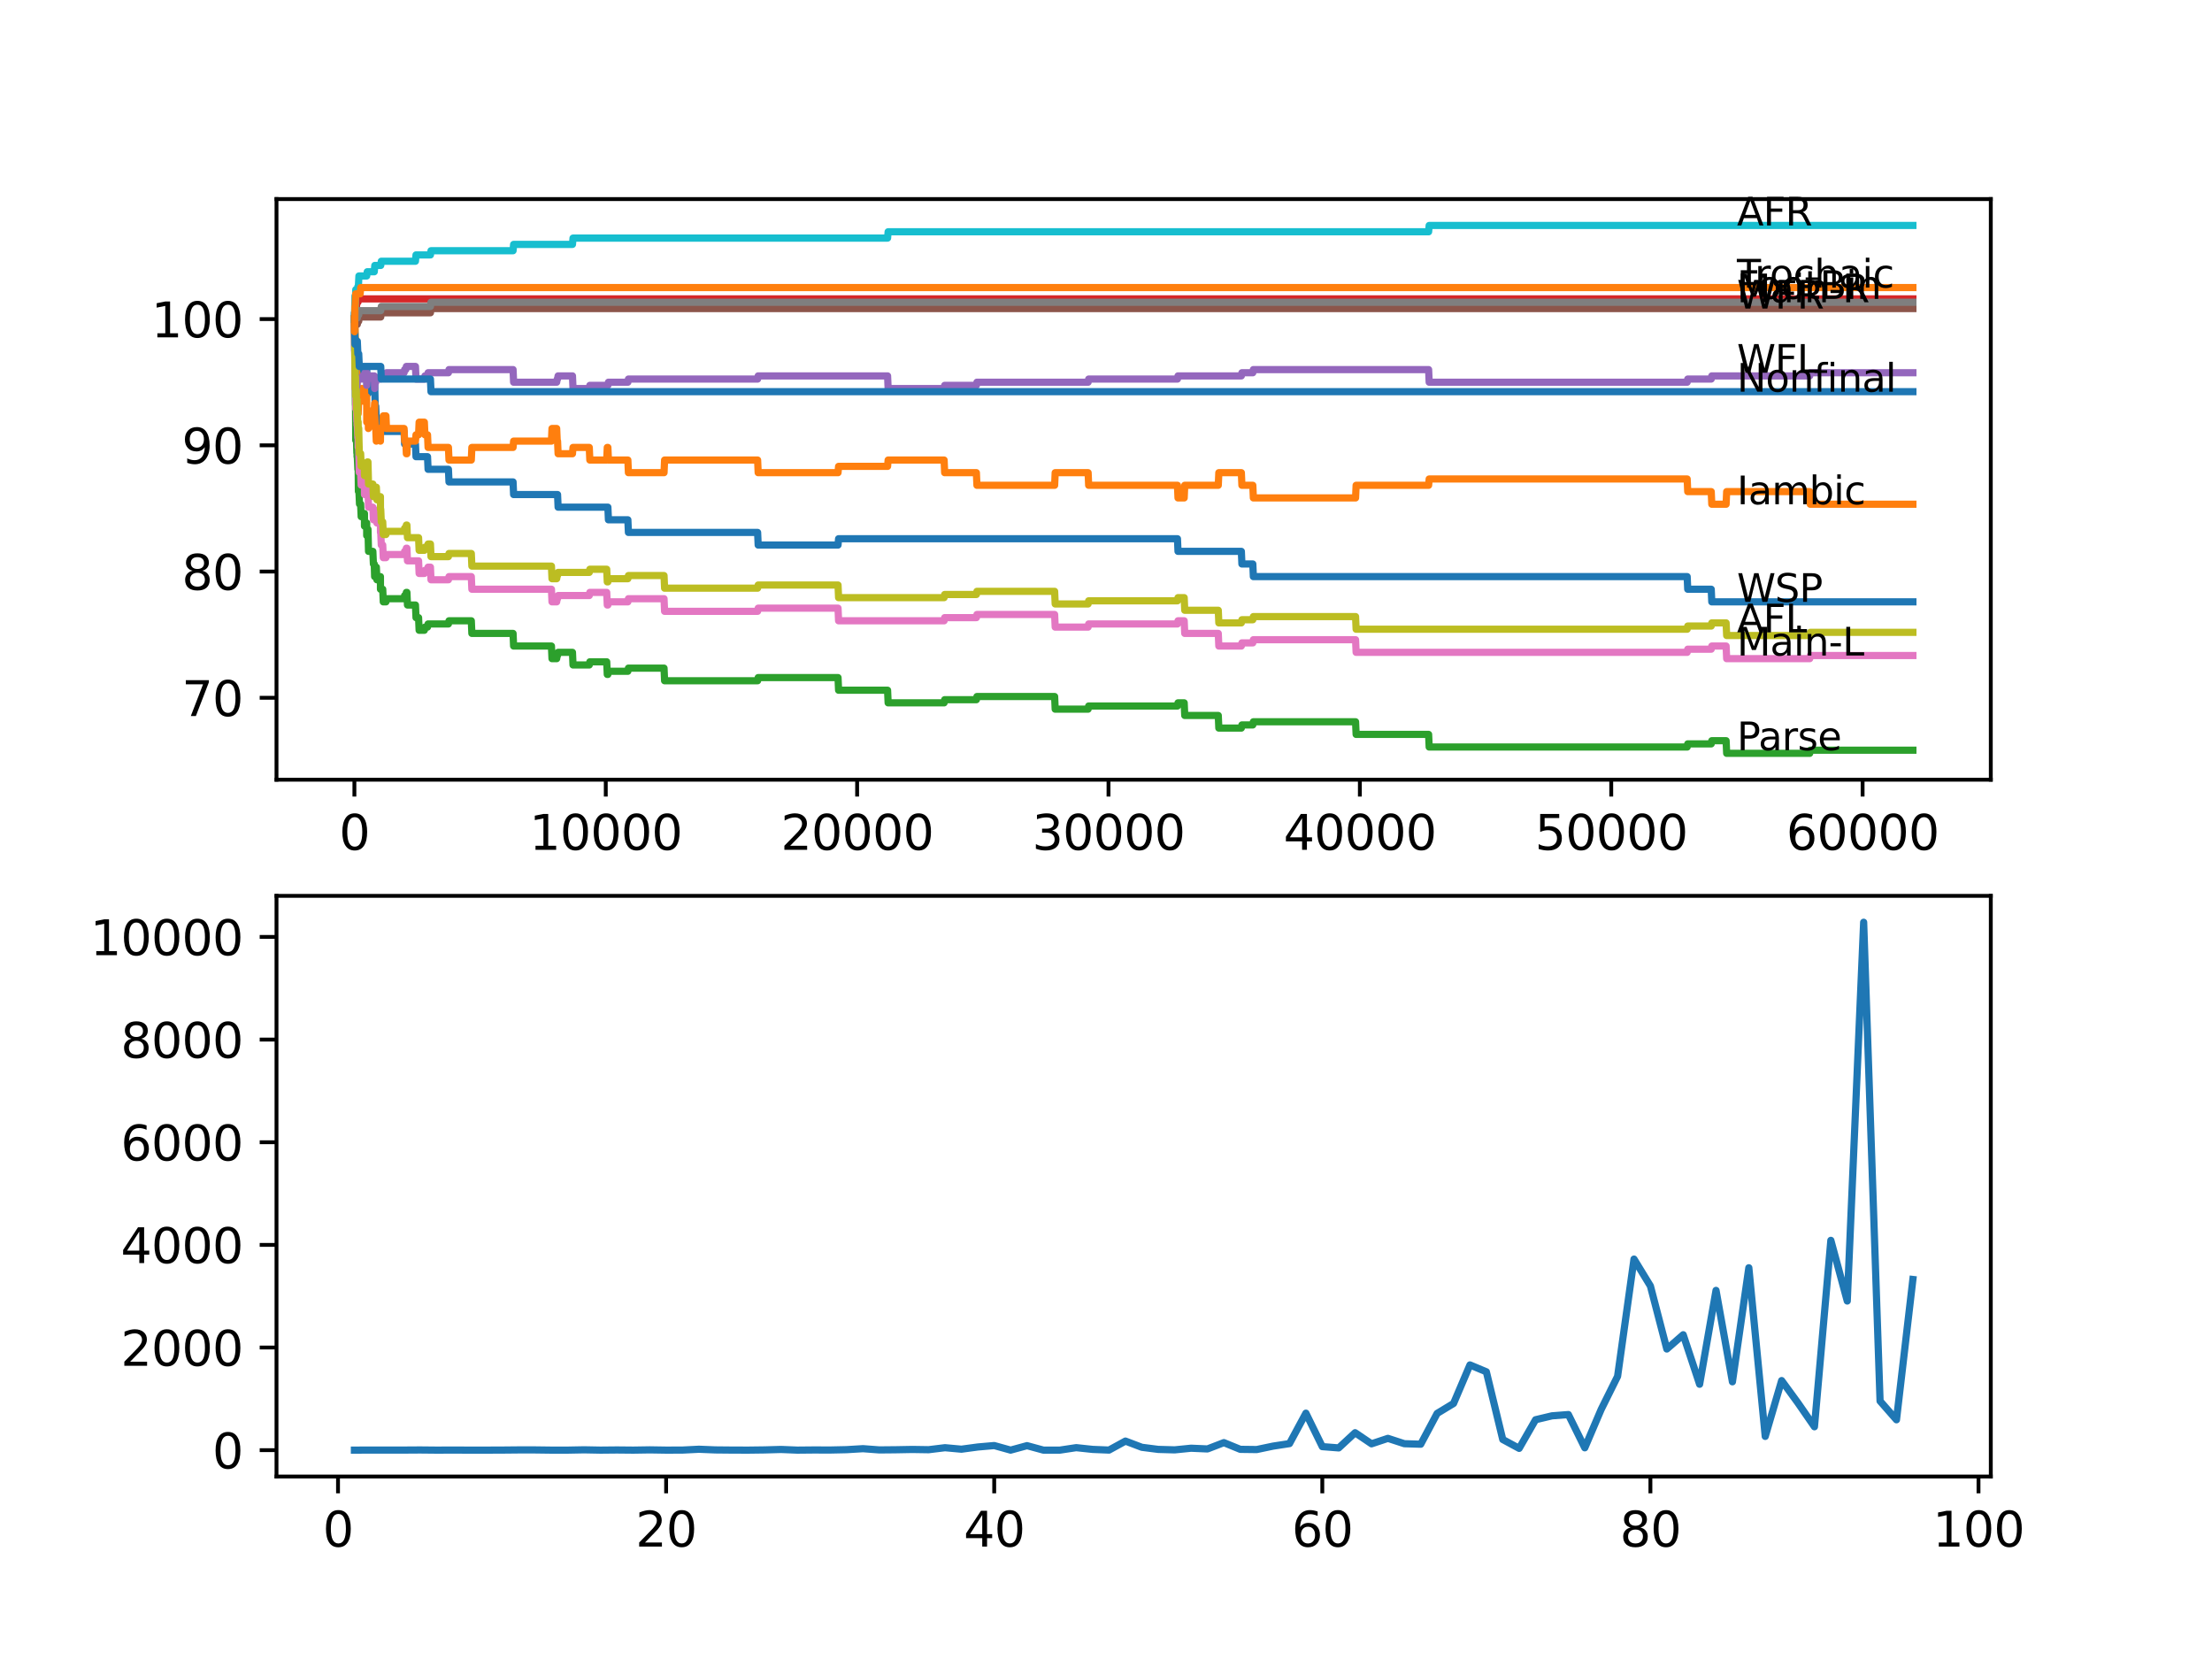 <?xml version="1.0" encoding="utf-8" standalone="no"?>
<!DOCTYPE svg PUBLIC "-//W3C//DTD SVG 1.1//EN"
  "http://www.w3.org/Graphics/SVG/1.1/DTD/svg11.dtd">
<svg xmlns:xlink="http://www.w3.org/1999/xlink" width="460.8pt" height="345.6pt" viewBox="0 0 460.8 345.6" xmlns="http://www.w3.org/2000/svg" version="1.1">
 <defs>
  <style type="text/css">*{stroke-linejoin: round; stroke-linecap: butt}</style>
 </defs>
 <g id="figure_1">
  <g id="patch_1">
   <path d="M 0 345.6 
L 460.8 345.6 
L 460.8 0 
L 0 0 
z
" style="fill: #ffffff"/>
  </g>
  <g id="axes_1">
   <g id="patch_2">
    <path d="M 57.6 162.432 
L 414.72 162.432 
L 414.72 41.472 
L 57.6 41.472 
z
" style="fill: #ffffff"/>
   </g>
   <g id="matplotlib.axis_1">
    <g id="xtick_1">
     <g id="line2d_1">
      <defs>
       <path id="mfb63dfc9a0" d="M 0 0 
L 0 3.5 
" style="stroke: #000000; stroke-width: 0.8"/>
      </defs>
      <g>
       <use xlink:href="#mfb63dfc9a0" x="73.827" y="162.432" style="stroke: #000000; stroke-width: 0.8"/>
      </g>
     </g>
     <g id="text_1">
      <!-- 0 -->
      <g transform="translate(70.646 177.03)scale(0.1 -0.1)">
       <defs>
        <path id="DejaVuSans-30" d="M 2034 4250 
Q 1547 4250 1301 3770 
Q 1056 3291 1056 2328 
Q 1056 1369 1301 889 
Q 1547 409 2034 409 
Q 2525 409 2770 889 
Q 3016 1369 3016 2328 
Q 3016 3291 2770 3770 
Q 2525 4250 2034 4250 
z
M 2034 4750 
Q 2819 4750 3233 4129 
Q 3647 3509 3647 2328 
Q 3647 1150 3233 529 
Q 2819 -91 2034 -91 
Q 1250 -91 836 529 
Q 422 1150 422 2328 
Q 422 3509 836 4129 
Q 1250 4750 2034 4750 
z
" transform="scale(0.016)"/>
       </defs>
       <use xlink:href="#DejaVuSans-30"/>
      </g>
     </g>
    </g>
    <g id="xtick_2">
     <g id="line2d_2">
      <g>
       <use xlink:href="#mfb63dfc9a0" x="126.192" y="162.432" style="stroke: #000000; stroke-width: 0.8"/>
      </g>
     </g>
     <g id="text_2">
      <!-- 10000 -->
      <g transform="translate(110.286 177.03)scale(0.1 -0.1)">
       <defs>
        <path id="DejaVuSans-31" d="M 794 531 
L 1825 531 
L 1825 4091 
L 703 3866 
L 703 4441 
L 1819 4666 
L 2450 4666 
L 2450 531 
L 3481 531 
L 3481 0 
L 794 0 
L 794 531 
z
" transform="scale(0.016)"/>
       </defs>
       <use xlink:href="#DejaVuSans-31"/>
       <use xlink:href="#DejaVuSans-30" x="63.623"/>
       <use xlink:href="#DejaVuSans-30" x="127.246"/>
       <use xlink:href="#DejaVuSans-30" x="190.869"/>
       <use xlink:href="#DejaVuSans-30" x="254.492"/>
      </g>
     </g>
    </g>
    <g id="xtick_3">
     <g id="line2d_3">
      <g>
       <use xlink:href="#mfb63dfc9a0" x="178.556" y="162.432" style="stroke: #000000; stroke-width: 0.8"/>
      </g>
     </g>
     <g id="text_3">
      <!-- 20000 -->
      <g transform="translate(162.65 177.03)scale(0.1 -0.1)">
       <defs>
        <path id="DejaVuSans-32" d="M 1228 531 
L 3431 531 
L 3431 0 
L 469 0 
L 469 531 
Q 828 903 1448 1529 
Q 2069 2156 2228 2338 
Q 2531 2678 2651 2914 
Q 2772 3150 2772 3378 
Q 2772 3750 2511 3984 
Q 2250 4219 1831 4219 
Q 1534 4219 1204 4116 
Q 875 4013 500 3803 
L 500 4441 
Q 881 4594 1212 4672 
Q 1544 4750 1819 4750 
Q 2544 4750 2975 4387 
Q 3406 4025 3406 3419 
Q 3406 3131 3298 2873 
Q 3191 2616 2906 2266 
Q 2828 2175 2409 1742 
Q 1991 1309 1228 531 
z
" transform="scale(0.016)"/>
       </defs>
       <use xlink:href="#DejaVuSans-32"/>
       <use xlink:href="#DejaVuSans-30" x="63.623"/>
       <use xlink:href="#DejaVuSans-30" x="127.246"/>
       <use xlink:href="#DejaVuSans-30" x="190.869"/>
       <use xlink:href="#DejaVuSans-30" x="254.492"/>
      </g>
     </g>
    </g>
    <g id="xtick_4">
     <g id="line2d_4">
      <g>
       <use xlink:href="#mfb63dfc9a0" x="230.921" y="162.432" style="stroke: #000000; stroke-width: 0.8"/>
      </g>
     </g>
     <g id="text_4">
      <!-- 30000 -->
      <g transform="translate(215.015 177.03)scale(0.1 -0.1)">
       <defs>
        <path id="DejaVuSans-33" d="M 2597 2516 
Q 3050 2419 3304 2112 
Q 3559 1806 3559 1356 
Q 3559 666 3084 287 
Q 2609 -91 1734 -91 
Q 1441 -91 1130 -33 
Q 819 25 488 141 
L 488 750 
Q 750 597 1062 519 
Q 1375 441 1716 441 
Q 2309 441 2620 675 
Q 2931 909 2931 1356 
Q 2931 1769 2642 2001 
Q 2353 2234 1838 2234 
L 1294 2234 
L 1294 2753 
L 1863 2753 
Q 2328 2753 2575 2939 
Q 2822 3125 2822 3475 
Q 2822 3834 2567 4026 
Q 2313 4219 1838 4219 
Q 1578 4219 1281 4162 
Q 984 4106 628 3988 
L 628 4550 
Q 988 4650 1302 4700 
Q 1616 4750 1894 4750 
Q 2613 4750 3031 4423 
Q 3450 4097 3450 3541 
Q 3450 3153 3228 2886 
Q 3006 2619 2597 2516 
z
" transform="scale(0.016)"/>
       </defs>
       <use xlink:href="#DejaVuSans-33"/>
       <use xlink:href="#DejaVuSans-30" x="63.623"/>
       <use xlink:href="#DejaVuSans-30" x="127.246"/>
       <use xlink:href="#DejaVuSans-30" x="190.869"/>
       <use xlink:href="#DejaVuSans-30" x="254.492"/>
      </g>
     </g>
    </g>
    <g id="xtick_5">
     <g id="line2d_5">
      <g>
       <use xlink:href="#mfb63dfc9a0" x="283.285" y="162.432" style="stroke: #000000; stroke-width: 0.8"/>
      </g>
     </g>
     <g id="text_5">
      <!-- 40000 -->
      <g transform="translate(267.379 177.03)scale(0.1 -0.1)">
       <defs>
        <path id="DejaVuSans-34" d="M 2419 4116 
L 825 1625 
L 2419 1625 
L 2419 4116 
z
M 2253 4666 
L 3047 4666 
L 3047 1625 
L 3713 1625 
L 3713 1100 
L 3047 1100 
L 3047 0 
L 2419 0 
L 2419 1100 
L 313 1100 
L 313 1709 
L 2253 4666 
z
" transform="scale(0.016)"/>
       </defs>
       <use xlink:href="#DejaVuSans-34"/>
       <use xlink:href="#DejaVuSans-30" x="63.623"/>
       <use xlink:href="#DejaVuSans-30" x="127.246"/>
       <use xlink:href="#DejaVuSans-30" x="190.869"/>
       <use xlink:href="#DejaVuSans-30" x="254.492"/>
      </g>
     </g>
    </g>
    <g id="xtick_6">
     <g id="line2d_6">
      <g>
       <use xlink:href="#mfb63dfc9a0" x="335.65" y="162.432" style="stroke: #000000; stroke-width: 0.8"/>
      </g>
     </g>
     <g id="text_6">
      <!-- 50000 -->
      <g transform="translate(319.744 177.03)scale(0.1 -0.1)">
       <defs>
        <path id="DejaVuSans-35" d="M 691 4666 
L 3169 4666 
L 3169 4134 
L 1269 4134 
L 1269 2991 
Q 1406 3038 1543 3061 
Q 1681 3084 1819 3084 
Q 2600 3084 3056 2656 
Q 3513 2228 3513 1497 
Q 3513 744 3044 326 
Q 2575 -91 1722 -91 
Q 1428 -91 1123 -41 
Q 819 9 494 109 
L 494 744 
Q 775 591 1075 516 
Q 1375 441 1709 441 
Q 2250 441 2565 725 
Q 2881 1009 2881 1497 
Q 2881 1984 2565 2268 
Q 2250 2553 1709 2553 
Q 1456 2553 1204 2497 
Q 953 2441 691 2322 
L 691 4666 
z
" transform="scale(0.016)"/>
       </defs>
       <use xlink:href="#DejaVuSans-35"/>
       <use xlink:href="#DejaVuSans-30" x="63.623"/>
       <use xlink:href="#DejaVuSans-30" x="127.246"/>
       <use xlink:href="#DejaVuSans-30" x="190.869"/>
       <use xlink:href="#DejaVuSans-30" x="254.492"/>
      </g>
     </g>
    </g>
    <g id="xtick_7">
     <g id="line2d_7">
      <g>
       <use xlink:href="#mfb63dfc9a0" x="388.014" y="162.432" style="stroke: #000000; stroke-width: 0.8"/>
      </g>
     </g>
     <g id="text_7">
      <!-- 60000 -->
      <g transform="translate(372.108 177.03)scale(0.1 -0.1)">
       <defs>
        <path id="DejaVuSans-36" d="M 2113 2584 
Q 1688 2584 1439 2293 
Q 1191 2003 1191 1497 
Q 1191 994 1439 701 
Q 1688 409 2113 409 
Q 2538 409 2786 701 
Q 3034 994 3034 1497 
Q 3034 2003 2786 2293 
Q 2538 2584 2113 2584 
z
M 3366 4563 
L 3366 3988 
Q 3128 4100 2886 4159 
Q 2644 4219 2406 4219 
Q 1781 4219 1451 3797 
Q 1122 3375 1075 2522 
Q 1259 2794 1537 2939 
Q 1816 3084 2150 3084 
Q 2853 3084 3261 2657 
Q 3669 2231 3669 1497 
Q 3669 778 3244 343 
Q 2819 -91 2113 -91 
Q 1303 -91 875 529 
Q 447 1150 447 2328 
Q 447 3434 972 4092 
Q 1497 4750 2381 4750 
Q 2619 4750 2861 4703 
Q 3103 4656 3366 4563 
z
" transform="scale(0.016)"/>
       </defs>
       <use xlink:href="#DejaVuSans-36"/>
       <use xlink:href="#DejaVuSans-30" x="63.623"/>
       <use xlink:href="#DejaVuSans-30" x="127.246"/>
       <use xlink:href="#DejaVuSans-30" x="190.869"/>
       <use xlink:href="#DejaVuSans-30" x="254.492"/>
      </g>
     </g>
    </g>
   </g>
   <g id="matplotlib.axis_2">
    <g id="ytick_1">
     <g id="line2d_8">
      <defs>
       <path id="m6dee76e227" d="M 0 0 
L -3.5 0 
" style="stroke: #000000; stroke-width: 0.8"/>
      </defs>
      <g>
       <use xlink:href="#m6dee76e227" x="57.6" y="145.363" style="stroke: #000000; stroke-width: 0.8"/>
      </g>
     </g>
     <g id="text_8">
      <!-- 70 -->
      <g transform="translate(37.875 149.163)scale(0.1 -0.1)">
       <defs>
        <path id="DejaVuSans-37" d="M 525 4666 
L 3525 4666 
L 3525 4397 
L 1831 0 
L 1172 0 
L 2766 4134 
L 525 4134 
L 525 4666 
z
" transform="scale(0.016)"/>
       </defs>
       <use xlink:href="#DejaVuSans-37"/>
       <use xlink:href="#DejaVuSans-30" x="63.623"/>
      </g>
     </g>
    </g>
    <g id="ytick_2">
     <g id="line2d_9">
      <g>
       <use xlink:href="#m6dee76e227" x="57.6" y="119.067" style="stroke: #000000; stroke-width: 0.8"/>
      </g>
     </g>
     <g id="text_9">
      <!-- 80 -->
      <g transform="translate(37.875 122.866)scale(0.1 -0.1)">
       <defs>
        <path id="DejaVuSans-38" d="M 2034 2216 
Q 1584 2216 1326 1975 
Q 1069 1734 1069 1313 
Q 1069 891 1326 650 
Q 1584 409 2034 409 
Q 2484 409 2743 651 
Q 3003 894 3003 1313 
Q 3003 1734 2745 1975 
Q 2488 2216 2034 2216 
z
M 1403 2484 
Q 997 2584 770 2862 
Q 544 3141 544 3541 
Q 544 4100 942 4425 
Q 1341 4750 2034 4750 
Q 2731 4750 3128 4425 
Q 3525 4100 3525 3541 
Q 3525 3141 3298 2862 
Q 3072 2584 2669 2484 
Q 3125 2378 3379 2068 
Q 3634 1759 3634 1313 
Q 3634 634 3220 271 
Q 2806 -91 2034 -91 
Q 1263 -91 848 271 
Q 434 634 434 1313 
Q 434 1759 690 2068 
Q 947 2378 1403 2484 
z
M 1172 3481 
Q 1172 3119 1398 2916 
Q 1625 2713 2034 2713 
Q 2441 2713 2670 2916 
Q 2900 3119 2900 3481 
Q 2900 3844 2670 4047 
Q 2441 4250 2034 4250 
Q 1625 4250 1398 4047 
Q 1172 3844 1172 3481 
z
" transform="scale(0.016)"/>
       </defs>
       <use xlink:href="#DejaVuSans-38"/>
       <use xlink:href="#DejaVuSans-30" x="63.623"/>
      </g>
     </g>
    </g>
    <g id="ytick_3">
     <g id="line2d_10">
      <g>
       <use xlink:href="#m6dee76e227" x="57.6" y="92.77" style="stroke: #000000; stroke-width: 0.8"/>
      </g>
     </g>
     <g id="text_10">
      <!-- 90 -->
      <g transform="translate(37.875 96.569)scale(0.1 -0.1)">
       <defs>
        <path id="DejaVuSans-39" d="M 703 97 
L 703 672 
Q 941 559 1184 500 
Q 1428 441 1663 441 
Q 2288 441 2617 861 
Q 2947 1281 2994 2138 
Q 2813 1869 2534 1725 
Q 2256 1581 1919 1581 
Q 1219 1581 811 2004 
Q 403 2428 403 3163 
Q 403 3881 828 4315 
Q 1253 4750 1959 4750 
Q 2769 4750 3195 4129 
Q 3622 3509 3622 2328 
Q 3622 1225 3098 567 
Q 2575 -91 1691 -91 
Q 1453 -91 1209 -44 
Q 966 3 703 97 
z
M 1959 2075 
Q 2384 2075 2632 2365 
Q 2881 2656 2881 3163 
Q 2881 3666 2632 3958 
Q 2384 4250 1959 4250 
Q 1534 4250 1286 3958 
Q 1038 3666 1038 3163 
Q 1038 2656 1286 2365 
Q 1534 2075 1959 2075 
z
" transform="scale(0.016)"/>
       </defs>
       <use xlink:href="#DejaVuSans-39"/>
       <use xlink:href="#DejaVuSans-30" x="63.623"/>
      </g>
     </g>
    </g>
    <g id="ytick_4">
     <g id="line2d_11">
      <g>
       <use xlink:href="#m6dee76e227" x="57.6" y="66.473" style="stroke: #000000; stroke-width: 0.8"/>
      </g>
     </g>
     <g id="text_11">
      <!-- 100 -->
      <g transform="translate(31.512 70.273)scale(0.1 -0.1)">
       <use xlink:href="#DejaVuSans-31"/>
       <use xlink:href="#DejaVuSans-30" x="63.623"/>
       <use xlink:href="#DejaVuSans-30" x="127.246"/>
      </g>
     </g>
    </g>
   </g>
   <g id="line2d_12">
    <path d="M 73.833 66.473 
L 73.838 66.473 
L 73.848 65.159 
L 73.901 73.048 
L 73.932 70.418 
L 73.99 70.418 
L 74.095 75.94 
L 74.105 74.625 
L 74.341 74.625 
L 74.346 74.1 
L 74.351 76.729 
L 74.44 75.414 
L 74.655 75.414 
L 74.77 78.044 
L 75.027 78.044 
L 75.142 76.729 
L 76.388 76.729 
L 76.509 81.988 
L 76.655 81.988 
L 76.776 79.359 
L 78.043 79.359 
L 78.163 84.618 
L 78.273 84.618 
L 78.388 87.248 
L 79.169 87.248 
L 79.284 89.877 
L 84.175 89.877 
L 84.29 92.507 
L 86.547 92.507 
L 86.662 95.137 
L 89.06 95.137 
L 89.176 97.766 
L 93.417 97.766 
L 93.532 100.396 
L 106.88 100.396 
L 106.995 103.026 
L 116.148 103.026 
L 116.264 105.655 
L 126.632 105.655 
L 126.747 108.285 
L 130.795 108.285 
L 130.91 110.915 
L 157.825 110.915 
L 157.941 113.544 
L 174.577 113.544 
L 174.692 112.23 
L 245.285 112.23 
L 245.4 114.859 
L 258.596 114.859 
L 258.711 117.489 
L 260.983 117.489 
L 261.099 120.119 
L 351.469 120.119 
L 351.584 122.748 
L 356.48 122.748 
L 356.596 125.378 
L 398.487 125.378 
L 398.487 125.378 
" clip-path="url(#p701e016c22)" style="fill: none; stroke: #1f77b4; stroke-width: 1.5; stroke-linecap: square"/>
   </g>
   <g id="line2d_13">
    <path d="M 73.833 66.473 
L 73.927 73.705 
L 73.948 71.075 
L 73.979 71.075 
L 73.985 68.446 
L 74.058 75.02 
L 74.084 73.705 
L 74.095 73.705 
L 74.105 72.39 
L 74.11 75.02 
L 74.199 75.02 
L 74.267 80.279 
L 74.314 77.65 
L 74.341 77.65 
L 74.383 85.539 
L 74.461 83.566 
L 74.587 83.566 
L 74.613 86.196 
L 74.697 83.566 
L 74.775 83.566 
L 74.89 80.937 
L 75.027 80.937 
L 75.126 83.566 
L 75.137 80.937 
L 75.451 80.937 
L 75.566 83.566 
L 75.922 83.566 
L 75.927 80.937 
L 76.032 83.566 
L 76.388 83.566 
L 76.393 82.69 
L 76.404 87.949 
L 76.472 87.949 
L 76.655 87.949 
L 76.734 86.634 
L 76.739 89.264 
L 76.765 87.949 
L 77.671 87.949 
L 77.786 85.319 
L 77.964 85.319 
L 78.043 84.005 
L 78.048 86.634 
L 78.069 86.634 
L 78.074 86.634 
L 78.189 89.264 
L 78.273 89.264 
L 78.388 91.894 
L 78.399 91.894 
L 78.514 89.264 
L 79.169 89.264 
L 79.252 91.894 
L 79.279 89.264 
L 79.729 89.264 
L 79.844 86.634 
L 80.399 86.634 
L 80.514 89.264 
L 84.175 89.264 
L 84.29 91.894 
L 84.536 91.894 
L 84.651 94.523 
L 84.766 94.523 
L 84.882 91.894 
L 86.547 91.894 
L 86.662 90.579 
L 87.196 90.579 
L 87.311 87.949 
L 88.401 87.949 
L 88.516 90.579 
L 89.06 90.579 
L 89.176 93.208 
L 93.417 93.208 
L 93.532 95.838 
L 98.182 95.838 
L 98.297 93.208 
L 106.88 93.208 
L 106.995 91.894 
L 114.876 91.894 
L 114.991 89.264 
L 115.965 89.264 
L 116.08 91.894 
L 116.148 91.894 
L 116.264 94.523 
L 119.254 94.523 
L 119.369 93.208 
L 122.757 93.208 
L 122.872 95.838 
L 126.391 95.838 
L 126.506 93.208 
L 126.632 93.208 
L 126.747 95.838 
L 130.795 95.838 
L 130.91 98.468 
L 138.33 98.468 
L 138.445 95.838 
L 157.825 95.838 
L 157.941 98.468 
L 174.577 98.468 
L 174.692 97.153 
L 184.898 97.153 
L 185.013 95.838 
L 196.675 95.838 
L 196.79 98.468 
L 203.398 98.468 
L 203.513 101.097 
L 219.699 101.097 
L 219.814 98.468 
L 226.674 98.468 
L 226.789 101.097 
L 245.285 101.097 
L 245.4 103.727 
L 246.688 103.727 
L 246.803 101.097 
L 253.789 101.097 
L 253.904 98.468 
L 258.596 98.468 
L 258.711 101.097 
L 260.983 101.097 
L 261.099 103.727 
L 282.39 103.727 
L 282.505 101.097 
L 297.607 101.097 
L 297.722 99.783 
L 351.469 99.783 
L 351.584 102.412 
L 356.48 102.412 
L 356.596 105.042 
L 359.58 105.042 
L 359.696 102.412 
L 376.997 102.412 
L 377.112 105.042 
L 398.487 105.042 
L 398.487 105.042 
" clip-path="url(#p701e016c22)" style="fill: none; stroke: #ff7f0e; stroke-width: 1.5; stroke-linecap: square"/>
   </g>
   <g id="line2d_14">
    <path d="M 73.833 66.473 
L 73.89 66.473 
L 74.037 84.355 
L 74.053 84.355 
L 74.058 83.829 
L 74.095 89.089 
L 74.105 91.718 
L 74.205 90.403 
L 74.225 90.403 
L 74.341 94.348 
L 74.383 92.507 
L 74.388 95.137 
L 74.435 95.137 
L 74.55 97.766 
L 74.587 97.766 
L 74.613 97.109 
L 74.66 102.368 
L 74.775 102.368 
L 74.89 104.998 
L 75.126 104.998 
L 75.241 107.628 
L 75.451 107.628 
L 75.566 106.97 
L 75.922 106.97 
L 75.927 109.6 
L 76.032 108.943 
L 76.388 108.943 
L 76.393 111.572 
L 76.498 110.257 
L 76.655 110.257 
L 76.77 114.859 
L 77.671 114.859 
L 77.786 117.489 
L 77.964 117.489 
L 78.043 120.119 
L 78.074 119.461 
L 78.189 118.804 
L 78.273 118.804 
L 78.388 118.146 
L 78.399 118.146 
L 78.514 120.776 
L 79.169 120.776 
L 79.252 120.119 
L 79.258 122.748 
L 79.263 122.748 
L 79.729 122.748 
L 79.844 125.378 
L 80.399 125.378 
L 80.514 124.72 
L 84.175 124.72 
L 84.29 124.063 
L 84.536 124.063 
L 84.651 123.406 
L 84.766 123.406 
L 84.882 126.035 
L 86.547 126.035 
L 86.662 128.665 
L 87.196 128.665 
L 87.311 131.295 
L 88.401 131.295 
L 88.516 130.637 
L 89.06 130.637 
L 89.176 129.98 
L 93.417 129.98 
L 93.532 129.322 
L 98.182 129.322 
L 98.297 131.952 
L 106.88 131.952 
L 106.995 134.582 
L 114.876 134.582 
L 114.991 137.211 
L 115.965 137.211 
L 116.08 136.554 
L 116.148 136.554 
L 116.264 135.897 
L 119.254 135.897 
L 119.369 138.526 
L 122.757 138.526 
L 122.872 137.869 
L 126.391 137.869 
L 126.506 140.498 
L 126.632 140.498 
L 126.747 139.841 
L 130.795 139.841 
L 130.91 139.184 
L 138.33 139.184 
L 138.445 141.813 
L 157.825 141.813 
L 157.941 141.156 
L 174.577 141.156 
L 174.692 143.786 
L 184.898 143.786 
L 185.013 146.415 
L 196.675 146.415 
L 196.79 145.758 
L 203.398 145.758 
L 203.513 145.1 
L 219.699 145.1 
L 219.814 147.73 
L 226.674 147.73 
L 226.789 147.073 
L 245.285 147.073 
L 245.4 146.415 
L 246.688 146.415 
L 246.803 149.045 
L 253.789 149.045 
L 253.904 151.674 
L 258.596 151.674 
L 258.711 151.017 
L 260.983 151.017 
L 261.099 150.36 
L 282.39 150.36 
L 282.505 152.989 
L 297.607 152.989 
L 297.722 155.619 
L 351.469 155.619 
L 351.584 154.962 
L 356.48 154.962 
L 356.596 154.304 
L 359.58 154.304 
L 359.696 156.934 
L 376.997 156.934 
L 377.112 156.276 
L 398.487 156.276 
L 398.487 156.276 
" clip-path="url(#p701e016c22)" style="fill: none; stroke: #2ca02c; stroke-width: 1.5; stroke-linecap: square"/>
   </g>
   <g id="line2d_15">
    <path d="M 73.833 66.473 
L 73.89 66.473 
L 74.006 65.816 
L 74.026 65.816 
L 74.152 64.107 
L 74.236 64.107 
L 74.356 62.923 
L 74.587 62.923 
L 74.702 62.266 
L 398.487 62.266 
L 398.487 62.266 
" clip-path="url(#p701e016c22)" style="fill: none; stroke: #d62728; stroke-width: 1.5; stroke-linecap: square"/>
   </g>
   <g id="line2d_16">
    <path d="M 73.833 66.473 
L 73.848 66.473 
L 73.953 79.622 
L 73.979 78.964 
L 73.99 78.964 
L 74.105 81.594 
L 74.199 81.594 
L 74.32 80.279 
L 74.346 80.279 
L 74.466 78.964 
L 75.451 78.964 
L 75.566 78.307 
L 75.927 78.307 
L 76.043 77.65 
L 76.388 77.65 
L 76.393 80.279 
L 76.498 78.964 
L 76.734 78.964 
L 76.849 78.307 
L 77.964 78.307 
L 78.043 80.937 
L 78.074 80.279 
L 78.189 79.622 
L 78.273 79.622 
L 78.388 78.964 
L 79.169 78.964 
L 79.284 78.307 
L 80.399 78.307 
L 80.514 77.65 
L 84.175 77.65 
L 84.29 76.992 
L 84.536 76.992 
L 84.651 76.335 
L 86.547 76.335 
L 86.662 78.964 
L 88.401 78.964 
L 88.516 78.307 
L 89.06 78.307 
L 89.176 77.65 
L 93.417 77.65 
L 93.532 76.992 
L 106.88 76.992 
L 106.995 79.622 
L 115.965 79.622 
L 116.08 78.964 
L 116.148 78.964 
L 116.264 78.307 
L 119.254 78.307 
L 119.369 80.937 
L 122.757 80.937 
L 122.872 80.279 
L 126.632 80.279 
L 126.747 79.622 
L 130.795 79.622 
L 130.91 78.964 
L 157.825 78.964 
L 157.941 78.307 
L 184.898 78.307 
L 185.013 80.937 
L 196.675 80.937 
L 196.79 80.279 
L 203.398 80.279 
L 203.513 79.622 
L 226.674 79.622 
L 226.789 78.964 
L 245.285 78.964 
L 245.4 78.307 
L 258.596 78.307 
L 258.711 77.65 
L 260.983 77.65 
L 261.099 76.992 
L 297.607 76.992 
L 297.722 79.622 
L 351.469 79.622 
L 351.584 78.964 
L 356.48 78.964 
L 356.596 78.307 
L 376.997 78.307 
L 377.112 77.65 
L 398.487 77.65 
L 398.487 77.65 
" clip-path="url(#p701e016c22)" style="fill: none; stroke: #9467bd; stroke-width: 1.5; stroke-linecap: square"/>
   </g>
   <g id="line2d_17">
    <path d="M 73.833 66.473 
L 73.859 66.473 
L 73.953 64.94 
L 73.958 67.569 
L 74.435 67.569 
L 74.55 66.912 
L 74.728 66.912 
L 74.843 66.035 
L 79.315 66.035 
L 79.43 65.159 
L 89.668 65.159 
L 89.783 64.282 
L 398.487 64.282 
L 398.487 64.282 
" clip-path="url(#p701e016c22)" style="fill: none; stroke: #8c564b; stroke-width: 1.5; stroke-linecap: square"/>
   </g>
   <g id="line2d_18">
    <path d="M 73.833 66.473 
L 73.848 66.473 
L 73.985 80.937 
L 74.026 80.937 
L 74.058 79.885 
L 74.063 82.514 
L 74.095 82.514 
L 74.105 85.144 
L 74.205 83.829 
L 74.225 83.829 
L 74.341 87.774 
L 74.383 85.933 
L 74.388 88.563 
L 74.435 88.563 
L 74.55 91.192 
L 74.587 91.192 
L 74.613 90.535 
L 74.618 93.165 
L 74.681 93.165 
L 74.728 93.165 
L 74.849 98.424 
L 75.126 98.424 
L 75.241 101.054 
L 75.451 101.054 
L 75.566 100.396 
L 75.922 100.396 
L 75.927 103.026 
L 76.032 102.368 
L 76.393 102.368 
L 76.514 101.054 
L 76.655 101.054 
L 76.77 105.655 
L 77.671 105.655 
L 77.786 108.285 
L 78.043 108.285 
L 78.163 106.97 
L 78.273 106.97 
L 78.388 106.313 
L 78.399 106.313 
L 78.514 108.943 
L 79.169 108.943 
L 79.252 108.285 
L 79.258 110.915 
L 79.263 110.915 
L 79.315 110.915 
L 79.43 113.544 
L 79.729 113.544 
L 79.844 116.174 
L 80.399 116.174 
L 80.514 115.517 
L 84.175 115.517 
L 84.29 114.859 
L 84.536 114.859 
L 84.651 114.202 
L 84.766 114.202 
L 84.882 116.831 
L 87.196 116.831 
L 87.311 119.461 
L 88.401 119.461 
L 88.516 118.804 
L 89.06 118.804 
L 89.176 118.146 
L 89.668 118.146 
L 89.783 120.776 
L 93.417 120.776 
L 93.532 120.119 
L 98.182 120.119 
L 98.297 122.748 
L 114.876 122.748 
L 114.991 125.378 
L 115.965 125.378 
L 116.08 124.72 
L 116.148 124.72 
L 116.264 124.063 
L 122.757 124.063 
L 122.872 123.406 
L 126.391 123.406 
L 126.506 126.035 
L 126.632 126.035 
L 126.747 125.378 
L 130.795 125.378 
L 130.91 124.72 
L 138.33 124.72 
L 138.445 127.35 
L 157.825 127.35 
L 157.941 126.693 
L 174.577 126.693 
L 174.692 129.322 
L 196.675 129.322 
L 196.79 128.665 
L 203.398 128.665 
L 203.513 128.008 
L 219.699 128.008 
L 219.814 130.637 
L 226.674 130.637 
L 226.789 129.98 
L 245.285 129.98 
L 245.4 129.322 
L 246.688 129.322 
L 246.803 131.952 
L 253.789 131.952 
L 253.904 134.582 
L 258.596 134.582 
L 258.711 133.924 
L 260.983 133.924 
L 261.099 133.267 
L 282.39 133.267 
L 282.505 135.897 
L 351.469 135.897 
L 351.584 135.239 
L 356.48 135.239 
L 356.596 134.582 
L 359.58 134.582 
L 359.696 137.211 
L 376.997 137.211 
L 377.112 136.554 
L 398.487 136.554 
L 398.487 136.554 
" clip-path="url(#p701e016c22)" style="fill: none; stroke: #e377c2; stroke-width: 1.5; stroke-linecap: square"/>
   </g>
   <g id="line2d_19">
    <path d="M 73.833 66.473 
L 73.848 66.473 
L 73.953 63.625 
L 73.958 66.254 
L 74.435 66.254 
L 74.55 65.597 
L 74.728 65.597 
L 74.843 64.72 
L 79.315 64.72 
L 79.43 63.844 
L 89.668 63.844 
L 89.783 62.967 
L 398.487 62.967 
L 398.487 62.967 
" clip-path="url(#p701e016c22)" style="fill: none; stroke: #7f7f7f; stroke-width: 1.5; stroke-linecap: square"/>
   </g>
   <g id="line2d_20">
    <path d="M 73.833 66.473 
L 73.848 66.473 
L 73.985 80.937 
L 74.026 80.937 
L 74.058 78.57 
L 74.1 82.514 
L 74.126 81.857 
L 74.199 81.857 
L 74.225 81.2 
L 74.273 85.144 
L 74.283 85.144 
L 74.341 85.144 
L 74.383 83.303 
L 74.388 85.933 
L 74.435 85.933 
L 74.55 88.563 
L 74.587 88.563 
L 74.613 87.905 
L 74.618 90.535 
L 74.692 89.22 
L 74.728 89.22 
L 74.849 94.479 
L 75.126 94.479 
L 75.241 97.109 
L 75.451 97.109 
L 75.566 96.452 
L 75.922 96.452 
L 75.927 99.081 
L 76.032 98.424 
L 76.388 98.424 
L 76.509 96.232 
L 76.655 96.232 
L 76.77 100.834 
L 77.671 100.834 
L 77.786 103.464 
L 78.043 103.464 
L 78.163 102.149 
L 78.273 102.149 
L 78.388 101.492 
L 78.399 101.492 
L 78.514 104.121 
L 79.169 104.121 
L 79.252 103.464 
L 79.258 106.094 
L 79.263 106.094 
L 79.315 106.094 
L 79.43 108.723 
L 79.729 108.723 
L 79.844 111.353 
L 80.399 111.353 
L 80.514 110.696 
L 84.175 110.696 
L 84.29 110.038 
L 84.536 110.038 
L 84.651 109.381 
L 84.766 109.381 
L 84.882 112.01 
L 87.196 112.01 
L 87.311 114.64 
L 88.401 114.64 
L 88.516 113.983 
L 89.06 113.983 
L 89.176 113.325 
L 89.668 113.325 
L 89.783 115.955 
L 93.417 115.955 
L 93.532 115.298 
L 98.182 115.298 
L 98.297 117.927 
L 114.876 117.927 
L 114.991 120.557 
L 115.965 120.557 
L 116.08 119.899 
L 116.148 119.899 
L 116.264 119.242 
L 122.757 119.242 
L 122.872 118.585 
L 126.391 118.585 
L 126.506 121.214 
L 126.632 121.214 
L 126.747 120.557 
L 130.795 120.557 
L 130.91 119.899 
L 138.33 119.899 
L 138.445 122.529 
L 157.825 122.529 
L 157.941 121.872 
L 174.577 121.872 
L 174.692 124.501 
L 196.675 124.501 
L 196.79 123.844 
L 203.398 123.844 
L 203.513 123.187 
L 219.699 123.187 
L 219.814 125.816 
L 226.674 125.816 
L 226.789 125.159 
L 245.285 125.159 
L 245.4 124.501 
L 246.688 124.501 
L 246.803 127.131 
L 253.789 127.131 
L 253.904 129.761 
L 258.596 129.761 
L 258.711 129.103 
L 260.983 129.103 
L 261.099 128.446 
L 282.39 128.446 
L 282.505 131.075 
L 351.469 131.075 
L 351.584 130.418 
L 356.48 130.418 
L 356.596 129.761 
L 359.58 129.761 
L 359.696 132.39 
L 376.997 132.39 
L 377.112 131.733 
L 398.487 131.733 
L 398.487 131.733 
" clip-path="url(#p701e016c22)" style="fill: none; stroke: #bcbd22; stroke-width: 1.5; stroke-linecap: square"/>
   </g>
   <g id="line2d_21">
    <path d="M 73.833 66.473 
L 73.848 66.473 
L 73.953 61.652 
L 73.964 64.282 
L 73.99 64.282 
L 74.115 60.338 
L 74.435 60.338 
L 74.55 59.68 
L 74.655 59.68 
L 74.77 57.489 
L 76.388 57.489 
L 76.503 56.612 
L 77.964 56.612 
L 78.079 55.297 
L 79.315 55.297 
L 79.43 54.421 
L 86.547 54.421 
L 86.662 53.106 
L 89.668 53.106 
L 89.783 52.23 
L 106.88 52.23 
L 106.995 50.915 
L 119.254 50.915 
L 119.369 49.6 
L 184.898 49.6 
L 185.013 48.285 
L 297.607 48.285 
L 297.722 46.97 
L 398.487 46.97 
L 398.487 46.97 
" clip-path="url(#p701e016c22)" style="fill: none; stroke: #17becf; stroke-width: 1.5; stroke-linecap: square"/>
   </g>
   <g id="line2d_22">
    <path d="M 73.833 66.473 
L 73.859 66.473 
L 73.953 71.733 
L 73.974 71.075 
L 74.435 71.075 
L 74.55 73.705 
L 74.728 73.705 
L 74.843 76.335 
L 79.315 76.335 
L 79.43 78.964 
L 89.668 78.964 
L 89.783 81.594 
L 398.487 81.594 
L 398.487 81.594 
" clip-path="url(#p701e016c22)" style="fill: none; stroke: #1f77b4; stroke-width: 1.5; stroke-linecap: square"/>
   </g>
   <g id="line2d_23">
    <path d="M 73.833 66.473 
L 73.864 69.103 
L 73.948 63.844 
L 73.985 63.844 
L 74.1 61.214 
L 75.027 61.214 
L 75.142 59.899 
L 398.487 59.899 
L 398.487 59.899 
" clip-path="url(#p701e016c22)" style="fill: none; stroke: #ff7f0e; stroke-width: 1.5; stroke-linecap: square"/>
   </g>
   <g id="patch_3">
    <path d="M 57.6 162.432 
L 57.6 41.472 
" style="fill: none; stroke: #000000; stroke-width: 0.8; stroke-linejoin: miter; stroke-linecap: square"/>
   </g>
   <g id="patch_4">
    <path d="M 414.72 162.432 
L 414.72 41.472 
" style="fill: none; stroke: #000000; stroke-width: 0.8; stroke-linejoin: miter; stroke-linecap: square"/>
   </g>
   <g id="patch_5">
    <path d="M 57.6 162.432 
L 414.72 162.432 
" style="fill: none; stroke: #000000; stroke-width: 0.8; stroke-linejoin: miter; stroke-linecap: square"/>
   </g>
   <g id="patch_6">
    <path d="M 57.6 41.472 
L 414.72 41.472 
" style="fill: none; stroke: #000000; stroke-width: 0.8; stroke-linejoin: miter; stroke-linecap: square"/>
   </g>
   <g id="text_12">
    <!-- WSP -->
    <g transform="translate(361.832 125.378)scale(0.08 -0.08)">
     <defs>
      <path id="DejaVuSans-57" d="M 213 4666 
L 850 4666 
L 1831 722 
L 2809 4666 
L 3519 4666 
L 4500 722 
L 5478 4666 
L 6119 4666 
L 4947 0 
L 4153 0 
L 3169 4050 
L 2175 0 
L 1381 0 
L 213 4666 
z
" transform="scale(0.016)"/>
      <path id="DejaVuSans-53" d="M 3425 4513 
L 3425 3897 
Q 3066 4069 2747 4153 
Q 2428 4238 2131 4238 
Q 1616 4238 1336 4038 
Q 1056 3838 1056 3469 
Q 1056 3159 1242 3001 
Q 1428 2844 1947 2747 
L 2328 2669 
Q 3034 2534 3370 2195 
Q 3706 1856 3706 1288 
Q 3706 609 3251 259 
Q 2797 -91 1919 -91 
Q 1588 -91 1214 -16 
Q 841 59 441 206 
L 441 856 
Q 825 641 1194 531 
Q 1563 422 1919 422 
Q 2459 422 2753 634 
Q 3047 847 3047 1241 
Q 3047 1584 2836 1778 
Q 2625 1972 2144 2069 
L 1759 2144 
Q 1053 2284 737 2584 
Q 422 2884 422 3419 
Q 422 4038 858 4394 
Q 1294 4750 2059 4750 
Q 2388 4750 2728 4690 
Q 3069 4631 3425 4513 
z
" transform="scale(0.016)"/>
      <path id="DejaVuSans-50" d="M 1259 4147 
L 1259 2394 
L 2053 2394 
Q 2494 2394 2734 2622 
Q 2975 2850 2975 3272 
Q 2975 3691 2734 3919 
Q 2494 4147 2053 4147 
L 1259 4147 
z
M 628 4666 
L 2053 4666 
Q 2838 4666 3239 4311 
Q 3641 3956 3641 3272 
Q 3641 2581 3239 2228 
Q 2838 1875 2053 1875 
L 1259 1875 
L 1259 0 
L 628 0 
L 628 4666 
z
" transform="scale(0.016)"/>
     </defs>
     <use xlink:href="#DejaVuSans-57"/>
     <use xlink:href="#DejaVuSans-53" x="98.877"/>
     <use xlink:href="#DejaVuSans-50" x="162.354"/>
    </g>
   </g>
   <g id="text_13">
    <!-- Iambic -->
    <g transform="translate(361.832 105.042)scale(0.08 -0.08)">
     <defs>
      <path id="DejaVuSans-49" d="M 628 4666 
L 1259 4666 
L 1259 0 
L 628 0 
L 628 4666 
z
" transform="scale(0.016)"/>
      <path id="DejaVuSans-61" d="M 2194 1759 
Q 1497 1759 1228 1600 
Q 959 1441 959 1056 
Q 959 750 1161 570 
Q 1363 391 1709 391 
Q 2188 391 2477 730 
Q 2766 1069 2766 1631 
L 2766 1759 
L 2194 1759 
z
M 3341 1997 
L 3341 0 
L 2766 0 
L 2766 531 
Q 2569 213 2275 61 
Q 1981 -91 1556 -91 
Q 1019 -91 701 211 
Q 384 513 384 1019 
Q 384 1609 779 1909 
Q 1175 2209 1959 2209 
L 2766 2209 
L 2766 2266 
Q 2766 2663 2505 2880 
Q 2244 3097 1772 3097 
Q 1472 3097 1187 3025 
Q 903 2953 641 2809 
L 641 3341 
Q 956 3463 1253 3523 
Q 1550 3584 1831 3584 
Q 2591 3584 2966 3190 
Q 3341 2797 3341 1997 
z
" transform="scale(0.016)"/>
      <path id="DejaVuSans-6d" d="M 3328 2828 
Q 3544 3216 3844 3400 
Q 4144 3584 4550 3584 
Q 5097 3584 5394 3201 
Q 5691 2819 5691 2113 
L 5691 0 
L 5113 0 
L 5113 2094 
Q 5113 2597 4934 2840 
Q 4756 3084 4391 3084 
Q 3944 3084 3684 2787 
Q 3425 2491 3425 1978 
L 3425 0 
L 2847 0 
L 2847 2094 
Q 2847 2600 2669 2842 
Q 2491 3084 2119 3084 
Q 1678 3084 1418 2786 
Q 1159 2488 1159 1978 
L 1159 0 
L 581 0 
L 581 3500 
L 1159 3500 
L 1159 2956 
Q 1356 3278 1631 3431 
Q 1906 3584 2284 3584 
Q 2666 3584 2933 3390 
Q 3200 3197 3328 2828 
z
" transform="scale(0.016)"/>
      <path id="DejaVuSans-62" d="M 3116 1747 
Q 3116 2381 2855 2742 
Q 2594 3103 2138 3103 
Q 1681 3103 1420 2742 
Q 1159 2381 1159 1747 
Q 1159 1113 1420 752 
Q 1681 391 2138 391 
Q 2594 391 2855 752 
Q 3116 1113 3116 1747 
z
M 1159 2969 
Q 1341 3281 1617 3432 
Q 1894 3584 2278 3584 
Q 2916 3584 3314 3078 
Q 3713 2572 3713 1747 
Q 3713 922 3314 415 
Q 2916 -91 2278 -91 
Q 1894 -91 1617 61 
Q 1341 213 1159 525 
L 1159 0 
L 581 0 
L 581 4863 
L 1159 4863 
L 1159 2969 
z
" transform="scale(0.016)"/>
      <path id="DejaVuSans-69" d="M 603 3500 
L 1178 3500 
L 1178 0 
L 603 0 
L 603 3500 
z
M 603 4863 
L 1178 4863 
L 1178 4134 
L 603 4134 
L 603 4863 
z
" transform="scale(0.016)"/>
      <path id="DejaVuSans-63" d="M 3122 3366 
L 3122 2828 
Q 2878 2963 2633 3030 
Q 2388 3097 2138 3097 
Q 1578 3097 1268 2742 
Q 959 2388 959 1747 
Q 959 1106 1268 751 
Q 1578 397 2138 397 
Q 2388 397 2633 464 
Q 2878 531 3122 666 
L 3122 134 
Q 2881 22 2623 -34 
Q 2366 -91 2075 -91 
Q 1284 -91 818 406 
Q 353 903 353 1747 
Q 353 2603 823 3093 
Q 1294 3584 2113 3584 
Q 2378 3584 2631 3529 
Q 2884 3475 3122 3366 
z
" transform="scale(0.016)"/>
     </defs>
     <use xlink:href="#DejaVuSans-49"/>
     <use xlink:href="#DejaVuSans-61" x="29.492"/>
     <use xlink:href="#DejaVuSans-6d" x="90.771"/>
     <use xlink:href="#DejaVuSans-62" x="188.184"/>
     <use xlink:href="#DejaVuSans-69" x="251.66"/>
     <use xlink:href="#DejaVuSans-63" x="279.443"/>
    </g>
   </g>
   <g id="text_14">
    <!-- Parse -->
    <g transform="translate(361.832 156.276)scale(0.08 -0.08)">
     <defs>
      <path id="DejaVuSans-72" d="M 2631 2963 
Q 2534 3019 2420 3045 
Q 2306 3072 2169 3072 
Q 1681 3072 1420 2755 
Q 1159 2438 1159 1844 
L 1159 0 
L 581 0 
L 581 3500 
L 1159 3500 
L 1159 2956 
Q 1341 3275 1631 3429 
Q 1922 3584 2338 3584 
Q 2397 3584 2469 3576 
Q 2541 3569 2628 3553 
L 2631 2963 
z
" transform="scale(0.016)"/>
      <path id="DejaVuSans-73" d="M 2834 3397 
L 2834 2853 
Q 2591 2978 2328 3040 
Q 2066 3103 1784 3103 
Q 1356 3103 1142 2972 
Q 928 2841 928 2578 
Q 928 2378 1081 2264 
Q 1234 2150 1697 2047 
L 1894 2003 
Q 2506 1872 2764 1633 
Q 3022 1394 3022 966 
Q 3022 478 2636 193 
Q 2250 -91 1575 -91 
Q 1294 -91 989 -36 
Q 684 19 347 128 
L 347 722 
Q 666 556 975 473 
Q 1284 391 1588 391 
Q 1994 391 2212 530 
Q 2431 669 2431 922 
Q 2431 1156 2273 1281 
Q 2116 1406 1581 1522 
L 1381 1569 
Q 847 1681 609 1914 
Q 372 2147 372 2553 
Q 372 3047 722 3315 
Q 1072 3584 1716 3584 
Q 2034 3584 2315 3537 
Q 2597 3491 2834 3397 
z
" transform="scale(0.016)"/>
      <path id="DejaVuSans-65" d="M 3597 1894 
L 3597 1613 
L 953 1613 
Q 991 1019 1311 708 
Q 1631 397 2203 397 
Q 2534 397 2845 478 
Q 3156 559 3463 722 
L 3463 178 
Q 3153 47 2828 -22 
Q 2503 -91 2169 -91 
Q 1331 -91 842 396 
Q 353 884 353 1716 
Q 353 2575 817 3079 
Q 1281 3584 2069 3584 
Q 2775 3584 3186 3129 
Q 3597 2675 3597 1894 
z
M 3022 2063 
Q 3016 2534 2758 2815 
Q 2500 3097 2075 3097 
Q 1594 3097 1305 2825 
Q 1016 2553 972 2059 
L 3022 2063 
z
" transform="scale(0.016)"/>
     </defs>
     <use xlink:href="#DejaVuSans-50"/>
     <use xlink:href="#DejaVuSans-61" x="55.803"/>
     <use xlink:href="#DejaVuSans-72" x="117.082"/>
     <use xlink:href="#DejaVuSans-73" x="158.195"/>
     <use xlink:href="#DejaVuSans-65" x="210.295"/>
    </g>
   </g>
   <g id="text_15">
    <!-- FootBin -->
    <g transform="translate(361.832 62.266)scale(0.08 -0.08)">
     <defs>
      <path id="DejaVuSans-46" d="M 628 4666 
L 3309 4666 
L 3309 4134 
L 1259 4134 
L 1259 2759 
L 3109 2759 
L 3109 2228 
L 1259 2228 
L 1259 0 
L 628 0 
L 628 4666 
z
" transform="scale(0.016)"/>
      <path id="DejaVuSans-6f" d="M 1959 3097 
Q 1497 3097 1228 2736 
Q 959 2375 959 1747 
Q 959 1119 1226 758 
Q 1494 397 1959 397 
Q 2419 397 2687 759 
Q 2956 1122 2956 1747 
Q 2956 2369 2687 2733 
Q 2419 3097 1959 3097 
z
M 1959 3584 
Q 2709 3584 3137 3096 
Q 3566 2609 3566 1747 
Q 3566 888 3137 398 
Q 2709 -91 1959 -91 
Q 1206 -91 779 398 
Q 353 888 353 1747 
Q 353 2609 779 3096 
Q 1206 3584 1959 3584 
z
" transform="scale(0.016)"/>
      <path id="DejaVuSans-74" d="M 1172 4494 
L 1172 3500 
L 2356 3500 
L 2356 3053 
L 1172 3053 
L 1172 1153 
Q 1172 725 1289 603 
Q 1406 481 1766 481 
L 2356 481 
L 2356 0 
L 1766 0 
Q 1100 0 847 248 
Q 594 497 594 1153 
L 594 3053 
L 172 3053 
L 172 3500 
L 594 3500 
L 594 4494 
L 1172 4494 
z
" transform="scale(0.016)"/>
      <path id="DejaVuSans-42" d="M 1259 2228 
L 1259 519 
L 2272 519 
Q 2781 519 3026 730 
Q 3272 941 3272 1375 
Q 3272 1813 3026 2020 
Q 2781 2228 2272 2228 
L 1259 2228 
z
M 1259 4147 
L 1259 2741 
L 2194 2741 
Q 2656 2741 2882 2914 
Q 3109 3088 3109 3444 
Q 3109 3797 2882 3972 
Q 2656 4147 2194 4147 
L 1259 4147 
z
M 628 4666 
L 2241 4666 
Q 2963 4666 3353 4366 
Q 3744 4066 3744 3513 
Q 3744 3084 3544 2831 
Q 3344 2578 2956 2516 
Q 3422 2416 3680 2098 
Q 3938 1781 3938 1306 
Q 3938 681 3513 340 
Q 3088 0 2303 0 
L 628 0 
L 628 4666 
z
" transform="scale(0.016)"/>
      <path id="DejaVuSans-6e" d="M 3513 2113 
L 3513 0 
L 2938 0 
L 2938 2094 
Q 2938 2591 2744 2837 
Q 2550 3084 2163 3084 
Q 1697 3084 1428 2787 
Q 1159 2491 1159 1978 
L 1159 0 
L 581 0 
L 581 3500 
L 1159 3500 
L 1159 2956 
Q 1366 3272 1645 3428 
Q 1925 3584 2291 3584 
Q 2894 3584 3203 3211 
Q 3513 2838 3513 2113 
z
" transform="scale(0.016)"/>
     </defs>
     <use xlink:href="#DejaVuSans-46"/>
     <use xlink:href="#DejaVuSans-6f" x="53.895"/>
     <use xlink:href="#DejaVuSans-6f" x="115.076"/>
     <use xlink:href="#DejaVuSans-74" x="176.258"/>
     <use xlink:href="#DejaVuSans-42" x="215.467"/>
     <use xlink:href="#DejaVuSans-69" x="284.07"/>
     <use xlink:href="#DejaVuSans-6e" x="311.854"/>
    </g>
   </g>
   <g id="text_16">
    <!-- WFL -->
    <g transform="translate(361.832 77.65)scale(0.08 -0.08)">
     <defs>
      <path id="DejaVuSans-4c" d="M 628 4666 
L 1259 4666 
L 1259 531 
L 3531 531 
L 3531 0 
L 628 0 
L 628 4666 
z
" transform="scale(0.016)"/>
     </defs>
     <use xlink:href="#DejaVuSans-57"/>
     <use xlink:href="#DejaVuSans-46" x="98.877"/>
     <use xlink:href="#DejaVuSans-4c" x="156.396"/>
    </g>
   </g>
   <g id="text_17">
    <!-- WFR -->
    <g transform="translate(361.832 64.282)scale(0.08 -0.08)">
     <defs>
      <path id="DejaVuSans-52" d="M 2841 2188 
Q 3044 2119 3236 1894 
Q 3428 1669 3622 1275 
L 4263 0 
L 3584 0 
L 2988 1197 
Q 2756 1666 2539 1819 
Q 2322 1972 1947 1972 
L 1259 1972 
L 1259 0 
L 628 0 
L 628 4666 
L 2053 4666 
Q 2853 4666 3247 4331 
Q 3641 3997 3641 3322 
Q 3641 2881 3436 2590 
Q 3231 2300 2841 2188 
z
M 1259 4147 
L 1259 2491 
L 2053 2491 
Q 2509 2491 2742 2702 
Q 2975 2913 2975 3322 
Q 2975 3731 2742 3939 
Q 2509 4147 2053 4147 
L 1259 4147 
z
" transform="scale(0.016)"/>
     </defs>
     <use xlink:href="#DejaVuSans-57"/>
     <use xlink:href="#DejaVuSans-46" x="98.877"/>
     <use xlink:href="#DejaVuSans-52" x="156.396"/>
    </g>
   </g>
   <g id="text_18">
    <!-- Main-L -->
    <g transform="translate(361.832 136.554)scale(0.08 -0.08)">
     <defs>
      <path id="DejaVuSans-4d" d="M 628 4666 
L 1569 4666 
L 2759 1491 
L 3956 4666 
L 4897 4666 
L 4897 0 
L 4281 0 
L 4281 4097 
L 3078 897 
L 2444 897 
L 1241 4097 
L 1241 0 
L 628 0 
L 628 4666 
z
" transform="scale(0.016)"/>
      <path id="DejaVuSans-2d" d="M 313 2009 
L 1997 2009 
L 1997 1497 
L 313 1497 
L 313 2009 
z
" transform="scale(0.016)"/>
     </defs>
     <use xlink:href="#DejaVuSans-4d"/>
     <use xlink:href="#DejaVuSans-61" x="86.279"/>
     <use xlink:href="#DejaVuSans-69" x="147.559"/>
     <use xlink:href="#DejaVuSans-6e" x="175.342"/>
     <use xlink:href="#DejaVuSans-2d" x="238.721"/>
     <use xlink:href="#DejaVuSans-4c" x="274.805"/>
    </g>
   </g>
   <g id="text_19">
    <!-- Main-R -->
    <g transform="translate(361.832 62.967)scale(0.08 -0.08)">
     <use xlink:href="#DejaVuSans-4d"/>
     <use xlink:href="#DejaVuSans-61" x="86.279"/>
     <use xlink:href="#DejaVuSans-69" x="147.559"/>
     <use xlink:href="#DejaVuSans-6e" x="175.342"/>
     <use xlink:href="#DejaVuSans-2d" x="238.721"/>
     <use xlink:href="#DejaVuSans-52" x="274.805"/>
    </g>
   </g>
   <g id="text_20">
    <!-- AFL -->
    <g transform="translate(361.832 131.733)scale(0.08 -0.08)">
     <defs>
      <path id="DejaVuSans-41" d="M 2188 4044 
L 1331 1722 
L 3047 1722 
L 2188 4044 
z
M 1831 4666 
L 2547 4666 
L 4325 0 
L 3669 0 
L 3244 1197 
L 1141 1197 
L 716 0 
L 50 0 
L 1831 4666 
z
" transform="scale(0.016)"/>
     </defs>
     <use xlink:href="#DejaVuSans-41"/>
     <use xlink:href="#DejaVuSans-46" x="68.408"/>
     <use xlink:href="#DejaVuSans-4c" x="125.928"/>
    </g>
   </g>
   <g id="text_21">
    <!-- AFR -->
    <g transform="translate(361.832 46.97)scale(0.08 -0.08)">
     <use xlink:href="#DejaVuSans-41"/>
     <use xlink:href="#DejaVuSans-46" x="68.408"/>
     <use xlink:href="#DejaVuSans-52" x="125.928"/>
    </g>
   </g>
   <g id="text_22">
    <!-- Nonfinal -->
    <g transform="translate(361.832 81.594)scale(0.08 -0.08)">
     <defs>
      <path id="DejaVuSans-4e" d="M 628 4666 
L 1478 4666 
L 3547 763 
L 3547 4666 
L 4159 4666 
L 4159 0 
L 3309 0 
L 1241 3903 
L 1241 0 
L 628 0 
L 628 4666 
z
" transform="scale(0.016)"/>
      <path id="DejaVuSans-66" d="M 2375 4863 
L 2375 4384 
L 1825 4384 
Q 1516 4384 1395 4259 
Q 1275 4134 1275 3809 
L 1275 3500 
L 2222 3500 
L 2222 3053 
L 1275 3053 
L 1275 0 
L 697 0 
L 697 3053 
L 147 3053 
L 147 3500 
L 697 3500 
L 697 3744 
Q 697 4328 969 4595 
Q 1241 4863 1831 4863 
L 2375 4863 
z
" transform="scale(0.016)"/>
      <path id="DejaVuSans-6c" d="M 603 4863 
L 1178 4863 
L 1178 0 
L 603 0 
L 603 4863 
z
" transform="scale(0.016)"/>
     </defs>
     <use xlink:href="#DejaVuSans-4e"/>
     <use xlink:href="#DejaVuSans-6f" x="74.805"/>
     <use xlink:href="#DejaVuSans-6e" x="135.986"/>
     <use xlink:href="#DejaVuSans-66" x="199.365"/>
     <use xlink:href="#DejaVuSans-69" x="234.57"/>
     <use xlink:href="#DejaVuSans-6e" x="262.354"/>
     <use xlink:href="#DejaVuSans-61" x="325.732"/>
     <use xlink:href="#DejaVuSans-6c" x="387.012"/>
    </g>
   </g>
   <g id="text_23">
    <!-- Trochaic -->
    <g transform="translate(361.832 59.899)scale(0.08 -0.08)">
     <defs>
      <path id="DejaVuSans-54" d="M -19 4666 
L 3928 4666 
L 3928 4134 
L 2272 4134 
L 2272 0 
L 1638 0 
L 1638 4134 
L -19 4134 
L -19 4666 
z
" transform="scale(0.016)"/>
      <path id="DejaVuSans-68" d="M 3513 2113 
L 3513 0 
L 2938 0 
L 2938 2094 
Q 2938 2591 2744 2837 
Q 2550 3084 2163 3084 
Q 1697 3084 1428 2787 
Q 1159 2491 1159 1978 
L 1159 0 
L 581 0 
L 581 4863 
L 1159 4863 
L 1159 2956 
Q 1366 3272 1645 3428 
Q 1925 3584 2291 3584 
Q 2894 3584 3203 3211 
Q 3513 2838 3513 2113 
z
" transform="scale(0.016)"/>
     </defs>
     <use xlink:href="#DejaVuSans-54"/>
     <use xlink:href="#DejaVuSans-72" x="46.334"/>
     <use xlink:href="#DejaVuSans-6f" x="85.197"/>
     <use xlink:href="#DejaVuSans-63" x="146.379"/>
     <use xlink:href="#DejaVuSans-68" x="201.359"/>
     <use xlink:href="#DejaVuSans-61" x="264.738"/>
     <use xlink:href="#DejaVuSans-69" x="326.018"/>
     <use xlink:href="#DejaVuSans-63" x="353.801"/>
    </g>
   </g>
  </g>
  <g id="axes_2">
   <g id="patch_7">
    <path d="M 57.6 307.584 
L 414.72 307.584 
L 414.72 186.624 
L 57.6 186.624 
z
" style="fill: #ffffff"/>
   </g>
   <g id="matplotlib.axis_3">
    <g id="xtick_8">
     <g id="line2d_24">
      <g>
       <use xlink:href="#mfb63dfc9a0" x="70.415" y="307.584" style="stroke: #000000; stroke-width: 0.8"/>
      </g>
     </g>
     <g id="text_24">
      <!-- 0 -->
      <g transform="translate(67.234 322.182)scale(0.1 -0.1)">
       <use xlink:href="#DejaVuSans-30"/>
      </g>
     </g>
    </g>
    <g id="xtick_9">
     <g id="line2d_25">
      <g>
       <use xlink:href="#mfb63dfc9a0" x="138.764" y="307.584" style="stroke: #000000; stroke-width: 0.8"/>
      </g>
     </g>
     <g id="text_25">
      <!-- 20 -->
      <g transform="translate(132.401 322.182)scale(0.1 -0.1)">
       <use xlink:href="#DejaVuSans-32"/>
       <use xlink:href="#DejaVuSans-30" x="63.623"/>
      </g>
     </g>
    </g>
    <g id="xtick_10">
     <g id="line2d_26">
      <g>
       <use xlink:href="#mfb63dfc9a0" x="207.112" y="307.584" style="stroke: #000000; stroke-width: 0.8"/>
      </g>
     </g>
     <g id="text_26">
      <!-- 40 -->
      <g transform="translate(200.749 322.182)scale(0.1 -0.1)">
       <use xlink:href="#DejaVuSans-34"/>
       <use xlink:href="#DejaVuSans-30" x="63.623"/>
      </g>
     </g>
    </g>
    <g id="xtick_11">
     <g id="line2d_27">
      <g>
       <use xlink:href="#mfb63dfc9a0" x="275.46" y="307.584" style="stroke: #000000; stroke-width: 0.8"/>
      </g>
     </g>
     <g id="text_27">
      <!-- 60 -->
      <g transform="translate(269.098 322.182)scale(0.1 -0.1)">
       <use xlink:href="#DejaVuSans-36"/>
       <use xlink:href="#DejaVuSans-30" x="63.623"/>
      </g>
     </g>
    </g>
    <g id="xtick_12">
     <g id="line2d_28">
      <g>
       <use xlink:href="#mfb63dfc9a0" x="343.809" y="307.584" style="stroke: #000000; stroke-width: 0.8"/>
      </g>
     </g>
     <g id="text_28">
      <!-- 80 -->
      <g transform="translate(337.446 322.182)scale(0.1 -0.1)">
       <use xlink:href="#DejaVuSans-38"/>
       <use xlink:href="#DejaVuSans-30" x="63.623"/>
      </g>
     </g>
    </g>
    <g id="xtick_13">
     <g id="line2d_29">
      <g>
       <use xlink:href="#mfb63dfc9a0" x="412.157" y="307.584" style="stroke: #000000; stroke-width: 0.8"/>
      </g>
     </g>
     <g id="text_29">
      <!-- 100 -->
      <g transform="translate(402.613 322.182)scale(0.1 -0.1)">
       <use xlink:href="#DejaVuSans-31"/>
       <use xlink:href="#DejaVuSans-30" x="63.623"/>
       <use xlink:href="#DejaVuSans-30" x="127.246"/>
      </g>
     </g>
    </g>
   </g>
   <g id="matplotlib.axis_4">
    <g id="ytick_5">
     <g id="line2d_30">
      <g>
       <use xlink:href="#m6dee76e227" x="57.6" y="302.097" style="stroke: #000000; stroke-width: 0.8"/>
      </g>
     </g>
     <g id="text_30">
      <!-- 0 -->
      <g transform="translate(44.237 305.896)scale(0.1 -0.1)">
       <use xlink:href="#DejaVuSans-30"/>
      </g>
     </g>
    </g>
    <g id="ytick_6">
     <g id="line2d_31">
      <g>
       <use xlink:href="#m6dee76e227" x="57.6" y="280.713" style="stroke: #000000; stroke-width: 0.8"/>
      </g>
     </g>
     <g id="text_31">
      <!-- 2000 -->
      <g transform="translate(25.15 284.512)scale(0.1 -0.1)">
       <use xlink:href="#DejaVuSans-32"/>
       <use xlink:href="#DejaVuSans-30" x="63.623"/>
       <use xlink:href="#DejaVuSans-30" x="127.246"/>
       <use xlink:href="#DejaVuSans-30" x="190.869"/>
      </g>
     </g>
    </g>
    <g id="ytick_7">
     <g id="line2d_32">
      <g>
       <use xlink:href="#m6dee76e227" x="57.6" y="259.33" style="stroke: #000000; stroke-width: 0.8"/>
      </g>
     </g>
     <g id="text_32">
      <!-- 4000 -->
      <g transform="translate(25.15 263.129)scale(0.1 -0.1)">
       <use xlink:href="#DejaVuSans-34"/>
       <use xlink:href="#DejaVuSans-30" x="63.623"/>
       <use xlink:href="#DejaVuSans-30" x="127.246"/>
       <use xlink:href="#DejaVuSans-30" x="190.869"/>
      </g>
     </g>
    </g>
    <g id="ytick_8">
     <g id="line2d_33">
      <g>
       <use xlink:href="#m6dee76e227" x="57.6" y="237.947" style="stroke: #000000; stroke-width: 0.8"/>
      </g>
     </g>
     <g id="text_33">
      <!-- 6000 -->
      <g transform="translate(25.15 241.746)scale(0.1 -0.1)">
       <use xlink:href="#DejaVuSans-36"/>
       <use xlink:href="#DejaVuSans-30" x="63.623"/>
       <use xlink:href="#DejaVuSans-30" x="127.246"/>
       <use xlink:href="#DejaVuSans-30" x="190.869"/>
      </g>
     </g>
    </g>
    <g id="ytick_9">
     <g id="line2d_34">
      <g>
       <use xlink:href="#m6dee76e227" x="57.6" y="216.563" style="stroke: #000000; stroke-width: 0.8"/>
      </g>
     </g>
     <g id="text_34">
      <!-- 8000 -->
      <g transform="translate(25.15 220.363)scale(0.1 -0.1)">
       <use xlink:href="#DejaVuSans-38"/>
       <use xlink:href="#DejaVuSans-30" x="63.623"/>
       <use xlink:href="#DejaVuSans-30" x="127.246"/>
       <use xlink:href="#DejaVuSans-30" x="190.869"/>
      </g>
     </g>
    </g>
    <g id="ytick_10">
     <g id="line2d_35">
      <g>
       <use xlink:href="#m6dee76e227" x="57.6" y="195.18" style="stroke: #000000; stroke-width: 0.8"/>
      </g>
     </g>
     <g id="text_35">
      <!-- 10000 -->
      <g transform="translate(18.788 198.979)scale(0.1 -0.1)">
       <use xlink:href="#DejaVuSans-31"/>
       <use xlink:href="#DejaVuSans-30" x="63.623"/>
       <use xlink:href="#DejaVuSans-30" x="127.246"/>
       <use xlink:href="#DejaVuSans-30" x="190.869"/>
       <use xlink:href="#DejaVuSans-30" x="254.492"/>
      </g>
     </g>
    </g>
   </g>
   <g id="line2d_36">
    <path d="M 73.833 302.086 
L 77.25 302.075 
L 80.668 302.075 
L 84.085 302.075 
L 87.502 302.054 
L 90.92 302.086 
L 94.337 302.075 
L 97.755 302.086 
L 101.172 302.086 
L 104.589 302.075 
L 108.007 302.043 
L 111.424 302.043 
L 114.842 302.086 
L 118.259 302.086 
L 121.677 302.022 
L 125.094 302.086 
L 128.511 302.054 
L 131.929 302.086 
L 135.346 302.032 
L 138.764 302.086 
L 142.181 302.075 
L 145.598 301.904 
L 149.016 302.043 
L 152.433 302.075 
L 155.851 302.086 
L 159.268 302.043 
L 162.686 301.947 
L 166.103 302.086 
L 169.52 302.054 
L 172.938 302.064 
L 176.355 301.99 
L 179.773 301.786 
L 183.19 302.043 
L 186.607 302.011 
L 190.025 301.947 
L 193.442 302 
L 196.86 301.583 
L 200.277 301.893 
L 203.695 301.434 
L 207.112 301.134 
L 210.529 302.086 
L 213.947 301.156 
L 217.364 302.086 
L 220.782 302.086 
L 224.199 301.573 
L 227.616 301.936 
L 231.034 302.075 
L 234.451 300.204 
L 237.869 301.498 
L 241.286 301.936 
L 244.704 302.032 
L 248.121 301.69 
L 251.538 301.84 
L 254.956 300.525 
L 258.373 301.925 
L 261.791 301.968 
L 265.208 301.252 
L 268.625 300.728 
L 272.043 294.388 
L 275.46 301.359 
L 278.878 301.626 
L 282.295 298.461 
L 285.713 300.771 
L 289.13 299.637 
L 292.547 300.749 
L 295.965 300.856 
L 299.382 294.441 
L 302.8 292.367 
L 306.217 284.338 
L 309.634 285.77 
L 313.052 299.873 
L 316.469 301.722 
L 319.887 295.756 
L 323.304 294.944 
L 326.722 294.677 
L 330.139 301.605 
L 333.556 293.597 
L 336.974 286.711 
L 340.391 262.291 
L 343.809 267.894 
L 347.226 281.023 
L 350.643 278.051 
L 354.061 288.368 
L 357.478 268.813 
L 360.896 287.855 
L 364.313 264.098 
L 367.731 299.231 
L 371.148 287.599 
L 374.565 292.282 
L 377.983 297.221 
L 381.4 258.389 
L 384.818 271.027 
L 388.235 192.122 
L 391.652 291.865 
L 395.07 295.767 
L 398.487 266.536 
" clip-path="url(#p54bb831926)" style="fill: none; stroke: #1f77b4; stroke-width: 1.5; stroke-linecap: square"/>
   </g>
   <g id="patch_8">
    <path d="M 57.6 307.584 
L 57.6 186.624 
" style="fill: none; stroke: #000000; stroke-width: 0.8; stroke-linejoin: miter; stroke-linecap: square"/>
   </g>
   <g id="patch_9">
    <path d="M 414.72 307.584 
L 414.72 186.624 
" style="fill: none; stroke: #000000; stroke-width: 0.8; stroke-linejoin: miter; stroke-linecap: square"/>
   </g>
   <g id="patch_10">
    <path d="M 57.6 307.584 
L 414.72 307.584 
" style="fill: none; stroke: #000000; stroke-width: 0.8; stroke-linejoin: miter; stroke-linecap: square"/>
   </g>
   <g id="patch_11">
    <path d="M 57.6 186.624 
L 414.72 186.624 
" style="fill: none; stroke: #000000; stroke-width: 0.8; stroke-linejoin: miter; stroke-linecap: square"/>
   </g>
  </g>
 </g>
 <defs>
  <clipPath id="p701e016c22">
   <rect x="57.6" y="41.472" width="357.12" height="120.96"/>
  </clipPath>
  <clipPath id="p54bb831926">
   <rect x="57.6" y="186.624" width="357.12" height="120.96"/>
  </clipPath>
 </defs>
</svg>
